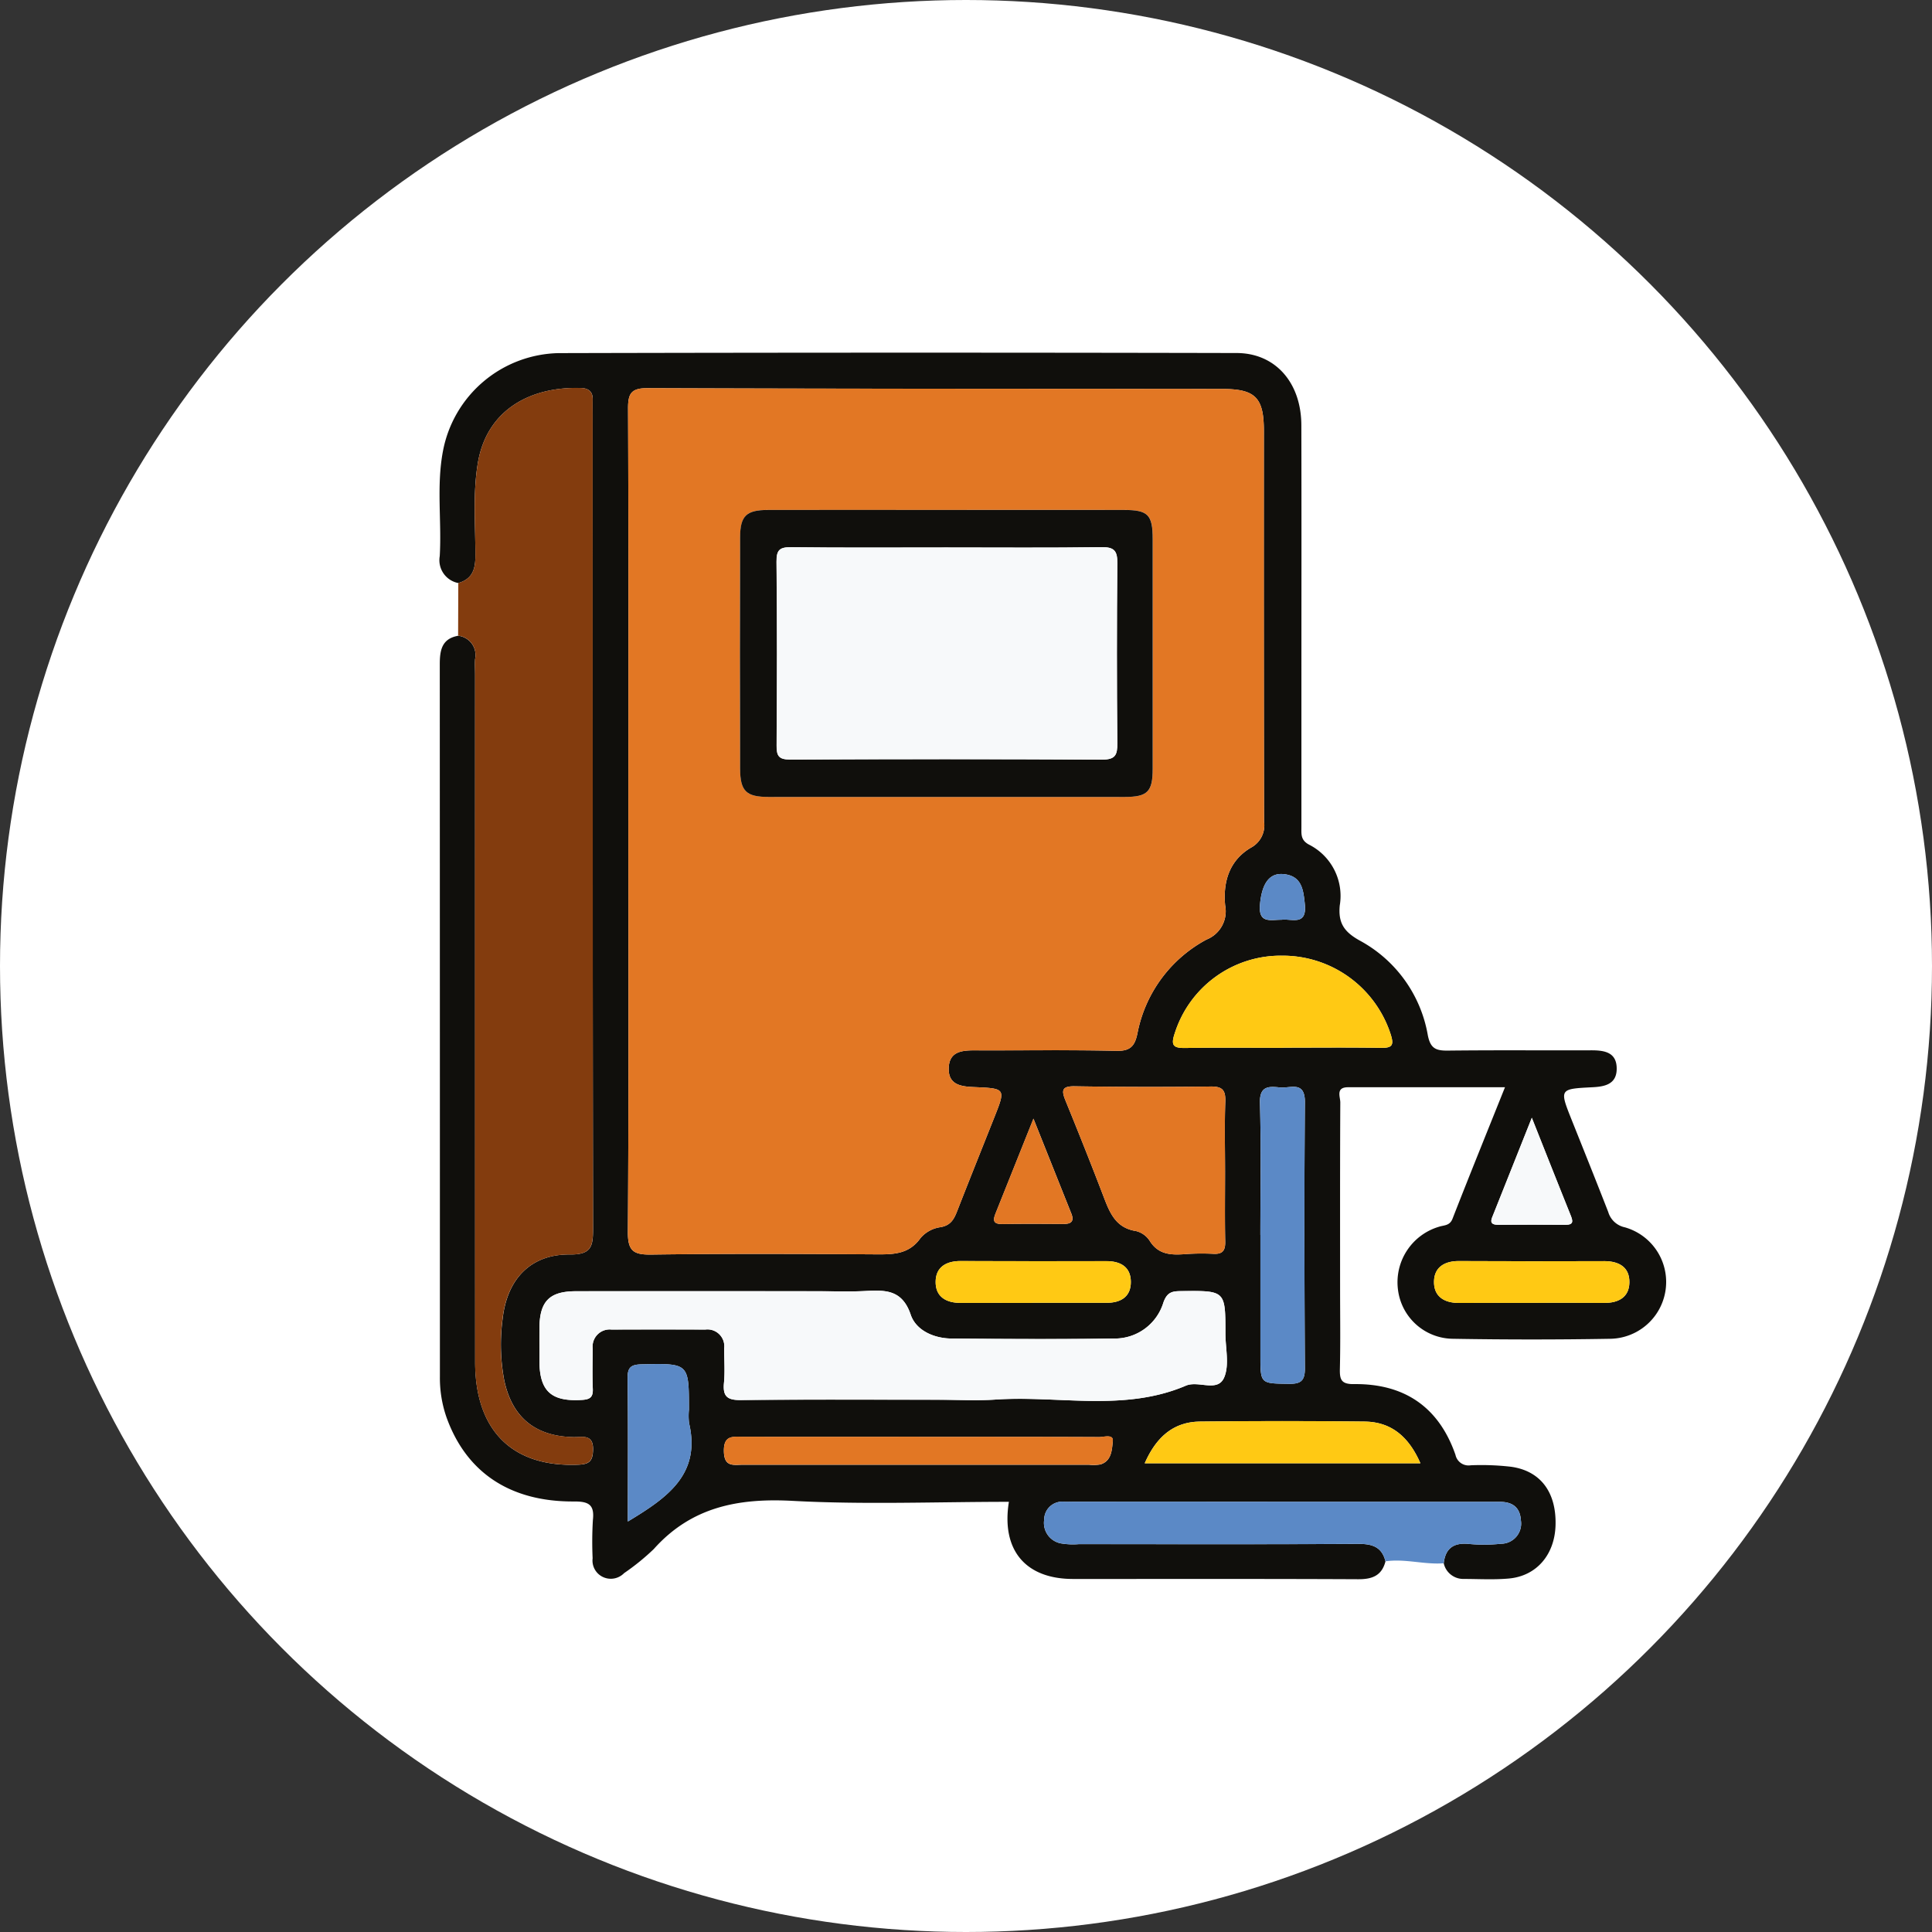 <svg xmlns="http://www.w3.org/2000/svg" xmlns:xlink="http://www.w3.org/1999/xlink" width="189" height="189" viewBox="0 0 189 189">
  <rect x="0" y="0" width="189" height="189" fill="#333333" stroke="none"/>
  <defs>
    <clipPath id="clip-path">
      <rect id="Rectángulo_347536" data-name="Rectángulo 347536" width="120" height="119.987" fill="none"/>
    </clipPath>
  </defs>
  <g id="Grupo_161725" data-name="Grupo 161725" transform="translate(-750 -1051)">
    <g id="Grupo_161157" data-name="Grupo 161157" transform="translate(750 1051)">
      <circle id="Elipse_1146" data-name="Elipse 1146" cx="94.5" cy="94.5" r="94.5" fill="#fff"/>
    </g>
    <g id="Grupo_1017328" data-name="Grupo 1017328" transform="translate(793 1085.507)">
      <g id="Grupo_1017327" data-name="Grupo 1017327" clip-path="url(#clip-path)">
        <path id="Trazado_608800" data-name="Trazado 608800" d="M92.536,118.233c-.356,1.39-1.283,1.756-2.657,1.749-9.3-.045-18.6-.021-27.907-.025-4.651,0-7.035-2.82-6.276-7.547-7.067,0-14.13.285-21.158-.093-5.335-.287-9.912.6-13.586,4.719a22.77,22.77,0,0,1-2.9,2.352,1.812,1.812,0,0,1-2.065.379,1.777,1.777,0,0,1-1.013-1.83A35.985,35.985,0,0,1,15,114.195c.174-1.536-.442-1.826-1.86-1.818-6.246.035-10.511-2.838-12.449-8.2a11.69,11.69,0,0,1-.657-4.025q0-34.839-.012-69.677c0-1.379.2-2.5,1.794-2.787a1.9,1.9,0,0,1,1.659,2.295c-.031.5,0,1,0,1.5q0,33.624.006,67.249c.005,6.758,3.692,10.337,10.151,10.045,1.078-.048,1.357-.42,1.385-1.441.044-1.589-1.038-1.236-1.911-1.254-3.78-.076-6.043-1.973-6.79-5.625a18.924,18.924,0,0,1-.142-5.962C6.624,90.523,9,88.173,12.76,88.214c2.1.023,2.259-.8,2.256-2.507Q14.952,45.9,14.986,6.1c0-.5-.012-1,0-1.5.011-.779-.377-1.122-1.143-1.148C8.95,3.287,4.6,5.542,3.737,10.841c-.5,3.047-.214,6.1-.234,9.155-.009,1.315-.39,2.162-1.669,2.534A2.276,2.276,0,0,1,.018,19.9c.2-3.42-.333-6.868.314-10.272A11.763,11.763,0,0,1,11.661.037Q44.818-.045,77.975.028c3.794.006,6.321,2.9,6.331,7.066.022,8.68.006,17.36.006,26.039q0,6.651,0,13.3c0,.667-.08,1.251.751,1.69a5.621,5.621,0,0,1,3,5.949c-.164,1.705.415,2.575,1.949,3.429a13.041,13.041,0,0,1,6.662,9.242c.255,1.332.8,1.539,1.971,1.526,4.683-.054,9.366-.012,14.049-.028,1.311,0,2.48.214,2.461,1.831-.017,1.493-1.169,1.721-2.367,1.782-3.247.164-3.245.166-2.032,3.208,1.2,3,2.4,5.989,3.571,8.994a2.151,2.151,0,0,0,1.624,1.5,5.558,5.558,0,0,1-1.436,10.905q-7.677.132-15.359,0A5.47,5.47,0,0,1,93.764,91.7,5.665,5.665,0,0,1,97.773,85.5c.514-.167,1.05-.086,1.324-.789,1.644-4.212,3.344-8.4,5.13-12.857-5.281,0-10.314,0-15.349,0-1.238,0-.759.939-.762,1.491-.032,6.057-.02,12.114-.02,18.171,0,2.622.042,5.246-.02,7.868-.025,1.048.109,1.526,1.376,1.511,4.909-.058,8.3,2.222,9.93,6.915a1.307,1.307,0,0,0,1.491,1.026,25.171,25.171,0,0,1,3.92.141c2.907.392,4.467,2.492,4.38,5.713-.078,2.88-1.845,4.976-4.565,5.223-1.487.135-2.995.041-4.493.041a1.954,1.954,0,0,1-1.88-1.533c.163-1.456.96-2.028,2.422-1.894a15.929,15.929,0,0,0,3.181-.014,1.971,1.971,0,0,0,1.948-2.269c-.076-1.323-.861-1.848-2.11-1.83-.25,0-.5,0-.749,0L62.083,112.4c-.312,0-.624.013-.936.009a1.767,1.767,0,0,0-2,1.757,2.038,2.038,0,0,0,1.709,2.323,7.1,7.1,0,0,0,1.679.062c9.118,0,18.235.026,27.352-.024,1.365-.007,2.3.3,2.648,1.709m-74.064-72.5c0,13.424.043,26.847-.048,40.27-.013,1.878.553,2.24,2.3,2.217,7.3-.1,14.609-.068,21.913-.022,1.715.011,3.281.022,4.427-1.608a3.136,3.136,0,0,1,1.925-1.048c.987-.162,1.323-.746,1.631-1.534,1.2-3.071,2.428-6.13,3.644-9.194,1.13-2.844,1.13-2.846-1.985-2.979-1.255-.054-2.517-.211-2.469-1.856.048-1.621,1.272-1.742,2.555-1.737,4.62.019,9.242-.06,13.86.048,1.389.032,1.8-.51,2.048-1.712A13.248,13.248,0,0,1,75.045,57.4a2.97,2.97,0,0,0,1.807-3.336c-.224-2.342.437-4.419,2.52-5.645a2.479,2.479,0,0,0,1.284-2.565q-.038-19.1-.017-38.21c0-3.259-.829-4.1-4.081-4.1-18.73-.018-37.46-.008-56.19-.078-1.606-.006-1.935.5-1.928,2,.055,13.423.032,26.847.032,40.271m30.463,56.689c1.811,0,3.628.1,5.43-.019,6.217-.42,12.594,1.221,18.638-1.358,1.262-.539,3.136.712,3.769-.843.5-1.233.106-2.831.106-4.267,0-4.207,0-4.193-4.308-4.144-.863.01-1.385.062-1.76,1.122A4.97,4.97,0,0,1,66,96.436c-5.3.076-10.612.045-15.917,0-1.734-.015-3.475-.8-3.991-2.331-.875-2.589-2.661-2.4-4.65-2.31-1.433.065-2.871.012-4.307.012q-11.894,0-23.786,0c-2.612,0-3.566.993-3.579,3.626-.006,1.061,0,2.123,0,3.184.008,2.975,1.163,4.005,4.143,3.825.787-.048,1.113-.248,1.079-1.076-.054-1.309-.022-2.622-.008-3.933a1.669,1.669,0,0,1,1.837-1.876q4.589-.018,9.178,0a1.647,1.647,0,0,1,1.843,1.851c0,1.124.087,2.256-.02,3.369-.123,1.3.3,1.691,1.634,1.677,6.492-.069,12.986-.031,19.478-.031M76.842,80.031c0-2.247-.057-4.5.024-6.741.04-1.118-.242-1.523-1.436-1.508q-6.646.089-13.294-.023c-1.256-.02-1.312.4-.906,1.389,1.269,3.109,2.514,6.227,3.713,9.364.608,1.59,1.182,3.1,3.189,3.41a2.215,2.215,0,0,1,1.338.955c.836,1.345,2.06,1.4,3.414,1.306a22.318,22.318,0,0,1,2.806-.035c.906.051,1.185-.307,1.168-1.19-.047-2.309-.015-4.619-.015-6.928M82.528,68v-.015c3.18,0,6.361-.035,9.541.018,1.165.019,1.318-.276.955-1.387A11.11,11.11,0,0,0,82.4,58.984a10.877,10.877,0,0,0-10.462,7.541c-.432,1.256-.164,1.508,1.053,1.488,3.179-.051,6.36-.017,9.54-.017M80.3,86.3V98.082c0,2.8,0,2.741,2.748,2.785,1.19.019,1.613-.267,1.605-1.537-.053-8.664-.073-17.33,0-25.995.019-2.156-1.422-1.358-2.42-1.461-1.078-.111-2.028-.192-1.978,1.523.125,4.3.041,8.6.041,12.9M68.984,108.64H95.953c-1.115-2.558-2.813-4.053-5.467-4.081q-8.047-.086-16.1,0c-2.653.032-4.307,1.582-5.406,4.083m-22.046-2.587q-8.605,0-17.211,0c-1.005,0-1.943-.209-1.908,1.43.033,1.556.949,1.3,1.856,1.3q16.93,0,33.86,0a4.015,4.015,0,0,0,1.118-.031c1.116-.338,1.124-1.473,1.212-2.271.079-.726-.869-.4-1.343-.405-5.861-.029-11.723-.019-17.584-.019M18.42,114.337c3.8-2.3,7.166-4.569,5.989-9.622a5.9,5.9,0,0,1-.013-1.305c0-4.579,0-4.547-4.6-4.45-1.02.021-1.415.248-1.4,1.348.055,4.606.023,9.213.023,14.03M106.666,92.95v-.007c2.426,0,4.854-.015,7.28.006,1.377.012,2.413-.551,2.451-1.964.04-1.522-1.008-2.124-2.475-2.12q-7.093.02-14.186-.009c-1.39-.006-2.412.579-2.45,1.97-.042,1.5,1,2.141,2.475,2.129,2.3-.02,4.6-.005,6.907-.005m-48.714,0v-.008q3.655,0,7.308,0c1.392,0,2.372-.6,2.364-2.051s-1-2.026-2.389-2.025c-4.747.006-9.495.01-14.242-.011-1.389-.006-2.424.557-2.463,1.968-.043,1.527,1.02,2.14,2.489,2.129,2.311-.017,4.622,0,6.933,0m48.9-18.109c-1.367,3.434-2.552,6.42-3.745,9.4-.22.55-.514,1.079.5,1.07,2.18-.02,4.361-.015,6.54,0,.817,0,.723-.38.5-.943-1.22-3.025-2.416-6.059-3.793-9.526M58.1,74.928c-1.349,3.374-2.5,6.258-3.656,9.14-.263.656-.44,1.19.631,1.169,2-.038,3.993-.021,5.991-.009.762,0,1.029-.294.735-1.028-1.17-2.927-2.337-5.855-3.7-9.272M82.418,55.465c.951-.109,2.445.618,2.231-1.5-.146-1.448-.3-2.79-2.089-2.962-1.432-.137-2.118,1-2.3,2.952s1.053,1.5,2.158,1.514" transform="translate(0 0)" fill="#100f0c"/>
        <path id="Trazado_608801" data-name="Trazado 608801" d="M4.86,28.264c1.278-.371,1.66-1.218,1.669-2.534.021-3.05-.262-6.108.234-9.154.863-5.3,5.213-7.554,10.1-7.392.766.025,1.154.369,1.143,1.148-.007.5,0,1,0,1.5q0,39.806.03,79.612c0,1.7-.156,2.53-2.256,2.507-3.759-.041-6.136,2.309-6.591,6.274a18.921,18.921,0,0,0,.143,5.961c.746,3.651,3.009,5.549,6.789,5.625.873.018,1.955-.335,1.911,1.254-.028,1.021-.307,1.392-1.385,1.441C10.195,114.8,6.508,111.217,6.5,104.46Q6.479,70.836,6.5,37.211c0-.5-.027-1,0-1.5a1.894,1.894,0,0,0-1.659-2.294l.018-5.154" transform="translate(-3.026 -5.735)" fill="#833c0e"/>
        <path id="Trazado_608802" data-name="Trazado 608802" d="M191.093,305.559c-.345-1.407-1.282-1.716-2.648-1.709-9.117.051-18.235.027-27.352.024a7.1,7.1,0,0,1-1.679-.062,2.037,2.037,0,0,1-1.709-2.323,1.767,1.767,0,0,1,2-1.757c.312,0,.624-.008.936-.008l40.841.011c.25,0,.5.009.749.006,1.249-.017,2.034.508,2.11,1.83a1.97,1.97,0,0,1-1.949,2.268,15.864,15.864,0,0,1-3.18.015c-1.462-.134-2.259.438-2.422,1.894-1.906.148-3.787-.471-5.7-.189" transform="translate(-98.557 -187.326)" fill="#5b89c6"/>
        <path id="Trazado_608803" data-name="Trazado 608803" d="M49.178,51.5c0-13.424.023-26.847-.032-40.271-.006-1.5.323-2.011,1.928-2,18.73.07,37.46.061,56.19.078,3.252,0,4.081.842,4.081,4.1q0,19.1.017,38.211a2.478,2.478,0,0,1-1.285,2.565c-2.084,1.226-2.744,3.3-2.52,5.646a2.971,2.971,0,0,1-1.807,3.336,13.249,13.249,0,0,0-6.772,9.186c-.252,1.2-.659,1.744-2.048,1.711-4.617-.109-9.239-.029-13.859-.048-1.283-.005-2.508.115-2.555,1.736-.048,1.645,1.214,1.8,2.469,1.856,3.115.134,3.116.135,1.986,2.979-1.217,3.064-2.445,6.124-3.645,9.194-.308.788-.644,1.372-1.631,1.534A3.137,3.137,0,0,0,77.77,92.36c-1.147,1.63-2.713,1.619-4.427,1.608-7.3-.046-14.61-.077-21.914.022-1.747.024-2.313-.338-2.3-2.216.09-13.423.048-26.847.048-40.271M80.412,21.147q-8.8,0-17.6,0c-2.078,0-2.689.569-2.7,2.662q-.041,11.329,0,22.659c.006,2.2.6,2.752,2.8,2.753q17.415.01,34.83,0c2.23,0,2.729-.513,2.731-2.757q.009-11.236,0-22.472c0-2.386-.452-2.843-2.829-2.846q-8.614-.012-17.228,0" transform="translate(-30.706 -5.767)" fill="#e27724"/>
        <path id="Trazado_608804" data-name="Trazado 608804" d="M65.213,255.338c-6.493,0-12.986-.038-19.478.031-1.332.014-1.758-.379-1.634-1.677.106-1.114.022-2.246.019-3.369a1.646,1.646,0,0,0-1.843-1.85q-4.588-.017-9.177,0a1.669,1.669,0,0,0-1.838,1.876c-.014,1.311-.047,2.624.008,3.933.034.828-.292,1.029-1.079,1.076-2.98.18-4.136-.851-4.143-3.825q0-1.592,0-3.184c.012-2.633.966-3.622,3.579-3.626q11.893-.019,23.786,0c1.436,0,2.874.052,4.307-.012,1.99-.09,3.775-.279,4.65,2.31.516,1.528,2.257,2.316,3.992,2.331,5.305.047,10.612.077,15.917,0a4.97,4.97,0,0,0,4.808-3.52c.375-1.06.9-1.112,1.76-1.122,4.309-.049,4.31-.063,4.309,4.144,0,1.436.4,3.034-.106,4.267-.633,1.556-2.507.3-3.769.843-6.044,2.579-12.421.939-18.638,1.358-1.8.122-3.62.019-5.43.019" transform="translate(-16.278 -152.913)" fill="#f7f9fa"/>
        <path id="Trazado_608805" data-name="Trazado 608805" d="M178.514,199.627c0,2.31-.031,4.62.015,6.929.018.882-.262,1.24-1.168,1.19a22.318,22.318,0,0,0-2.806.035c-1.353.095-2.578.039-3.414-1.306a2.211,2.211,0,0,0-1.338-.955c-2.007-.31-2.581-1.82-3.188-3.41-1.2-3.137-2.445-6.255-3.713-9.364-.405-.993-.349-1.41.906-1.389q6.646.1,13.294.023c1.195-.016,1.477.389,1.437,1.508-.081,2.245-.024,4.494-.025,6.741" transform="translate(-101.673 -119.596)" fill="#e27724"/>
        <path id="Trazado_608806" data-name="Trazado 608806" d="M202.095,166.3c-3.18,0-6.361-.034-9.54.017-1.217.019-1.485-.233-1.053-1.489a10.877,10.877,0,0,1,10.462-7.541,11.109,11.109,0,0,1,10.628,7.629c.363,1.111.21,1.406-.956,1.386-3.179-.052-6.36-.018-9.54-.018v.015" transform="translate(-119.567 -98.304)" fill="#ffc914"/>
        <path id="Trazado_608807" data-name="Trazado 608807" d="M214.054,205.985c0-4.3.084-8.605-.041-12.9-.05-1.715.9-1.635,1.979-1.523,1,.1,2.439-.695,2.42,1.461-.077,8.664-.057,17.33,0,25.995.007,1.269-.415,1.556-1.605,1.537-2.747-.044-2.748.017-2.748-2.785V205.985" transform="translate(-133.756 -119.684)" fill="#5b89c6"/>
        <path id="Trazado_608808" data-name="Trazado 608808" d="M183.956,282.825c1.1-2.5,2.753-4.05,5.406-4.082q8.046-.1,16.095,0c2.654.028,4.352,1.523,5.467,4.081Z" transform="translate(-114.972 -174.184)" fill="#ffc914"/>
        <path id="Trazado_608809" data-name="Trazado 608809" d="M93.3,282.721c5.862,0,11.723-.01,17.585.019.473,0,1.422-.321,1.342.4-.087.8-.1,1.933-1.212,2.271a4,4,0,0,1-1.118.031q-16.93,0-33.86,0c-.907,0-1.823.256-1.856-1.3-.035-1.638.9-1.431,1.908-1.43q8.606.012,17.211,0" transform="translate(-46.363 -176.668)" fill="#e27724"/>
        <path id="Trazado_608810" data-name="Trazado 608810" d="M49.081,279.225c0-4.817.032-9.424-.023-14.03-.013-1.1.381-1.326,1.4-1.348,4.6-.1,4.6-.129,4.6,4.45a5.9,5.9,0,0,0,.013,1.305c1.178,5.053-2.192,7.327-5.988,9.622" transform="translate(-30.66 -164.888)" fill="#5b89c6"/>
        <path id="Trazado_608811" data-name="Trazado 608811" d="M268.8,241.043c-2.3,0-4.6-.014-6.907.005-1.471.012-2.516-.624-2.475-2.129.039-1.391,1.06-1.977,2.45-1.97q7.093.034,14.187.009c1.467,0,2.515.6,2.475,2.12-.038,1.413-1.073,1.976-2.45,1.964-2.427-.021-4.853-.006-7.28-.006Z" transform="translate(-162.136 -148.092)" fill="#ffc914"/>
        <path id="Trazado_608812" data-name="Trazado 608812" d="M138.831,241.044c-2.311,0-4.623-.012-6.934,0-1.468.01-2.532-.6-2.489-2.13.04-1.411,1.075-1.974,2.463-1.968,4.748.021,9.495.017,14.242.011,1.388,0,2.381.571,2.389,2.025s-.972,2.054-2.364,2.051c-2.436,0-4.872,0-7.308,0Z" transform="translate(-80.879 -148.093)" fill="#ffc914"/>
        <path id="Trazado_608813" data-name="Trazado 608813" d="M278.332,199.576c1.377,3.466,2.573,6.5,3.793,9.526.227.563.321.947-.5.943-2.18-.011-4.361-.017-6.54,0-1.016.009-.722-.519-.5-1.07,1.193-2.983,2.378-5.969,3.745-9.4" transform="translate(-171.481 -124.734)" fill="#f7f9fa"/>
        <path id="Trazado_608814" data-name="Trazado 608814" d="M148.493,199.806c1.364,3.417,2.531,6.345,3.7,9.272.294.734.026,1.032-.736,1.028-2-.012-3.995-.029-5.991.009-1.071.021-.894-.513-.631-1.169,1.157-2.882,2.307-5.767,3.656-9.14" transform="translate(-90.397 -124.878)" fill="#e27724"/>
        <path id="Trazado_608815" data-name="Trazado 608815" d="M216.153,140.444c-1.105-.015-2.338.42-2.158-1.514s.867-3.089,2.3-2.952c1.791.171,1.944,1.514,2.089,2.962.214,2.123-1.28,1.4-2.231,1.5" transform="translate(-133.735 -84.979)" fill="#5b89c6"/>
        <path id="Trazado_608816" data-name="Trazado 608816" d="M98.685,41.009q8.614,0,17.228,0c2.378,0,2.828.46,2.829,2.846q.007,11.236,0,22.472c0,2.244-.5,2.756-2.732,2.757q-17.415.011-34.83,0c-2.2,0-2.789-.554-2.8-2.753q-.033-11.329,0-22.659c.007-2.093.619-2.658,2.7-2.662q8.8-.017,17.6,0m-.117,3.669c-5.055,0-10.111.035-15.165-.027-1.128-.013-1.474.242-1.461,1.427.066,5.991.053,11.983.009,17.974-.007,1.018.213,1.375,1.313,1.371q15.259-.065,30.518.007c1.313.007,1.512-.459,1.5-1.607q-.074-8.8,0-17.6c.012-1.214-.294-1.595-1.554-1.576-5.054.074-10.11.031-15.165.031" transform="translate(-48.979 -25.629)" fill="#100f0c"/>
        <path id="Trazado_608817" data-name="Trazado 608817" d="M104.525,50.746c5.055,0,10.111.043,15.165-.031,1.26-.018,1.567.363,1.554,1.576q-.089,8.8,0,17.6c.01,1.147-.19,1.614-1.5,1.607q-15.259-.088-30.518-.007c-1.1,0-1.32-.353-1.313-1.371.044-5.991.057-11.983-.009-17.974-.013-1.185.334-1.44,1.461-1.427,5.054.062,10.11.027,15.165.027" transform="translate(-54.936 -31.696)" fill="#f7f9fa"/>
      </g>
    </g>
  </g>
</svg>
